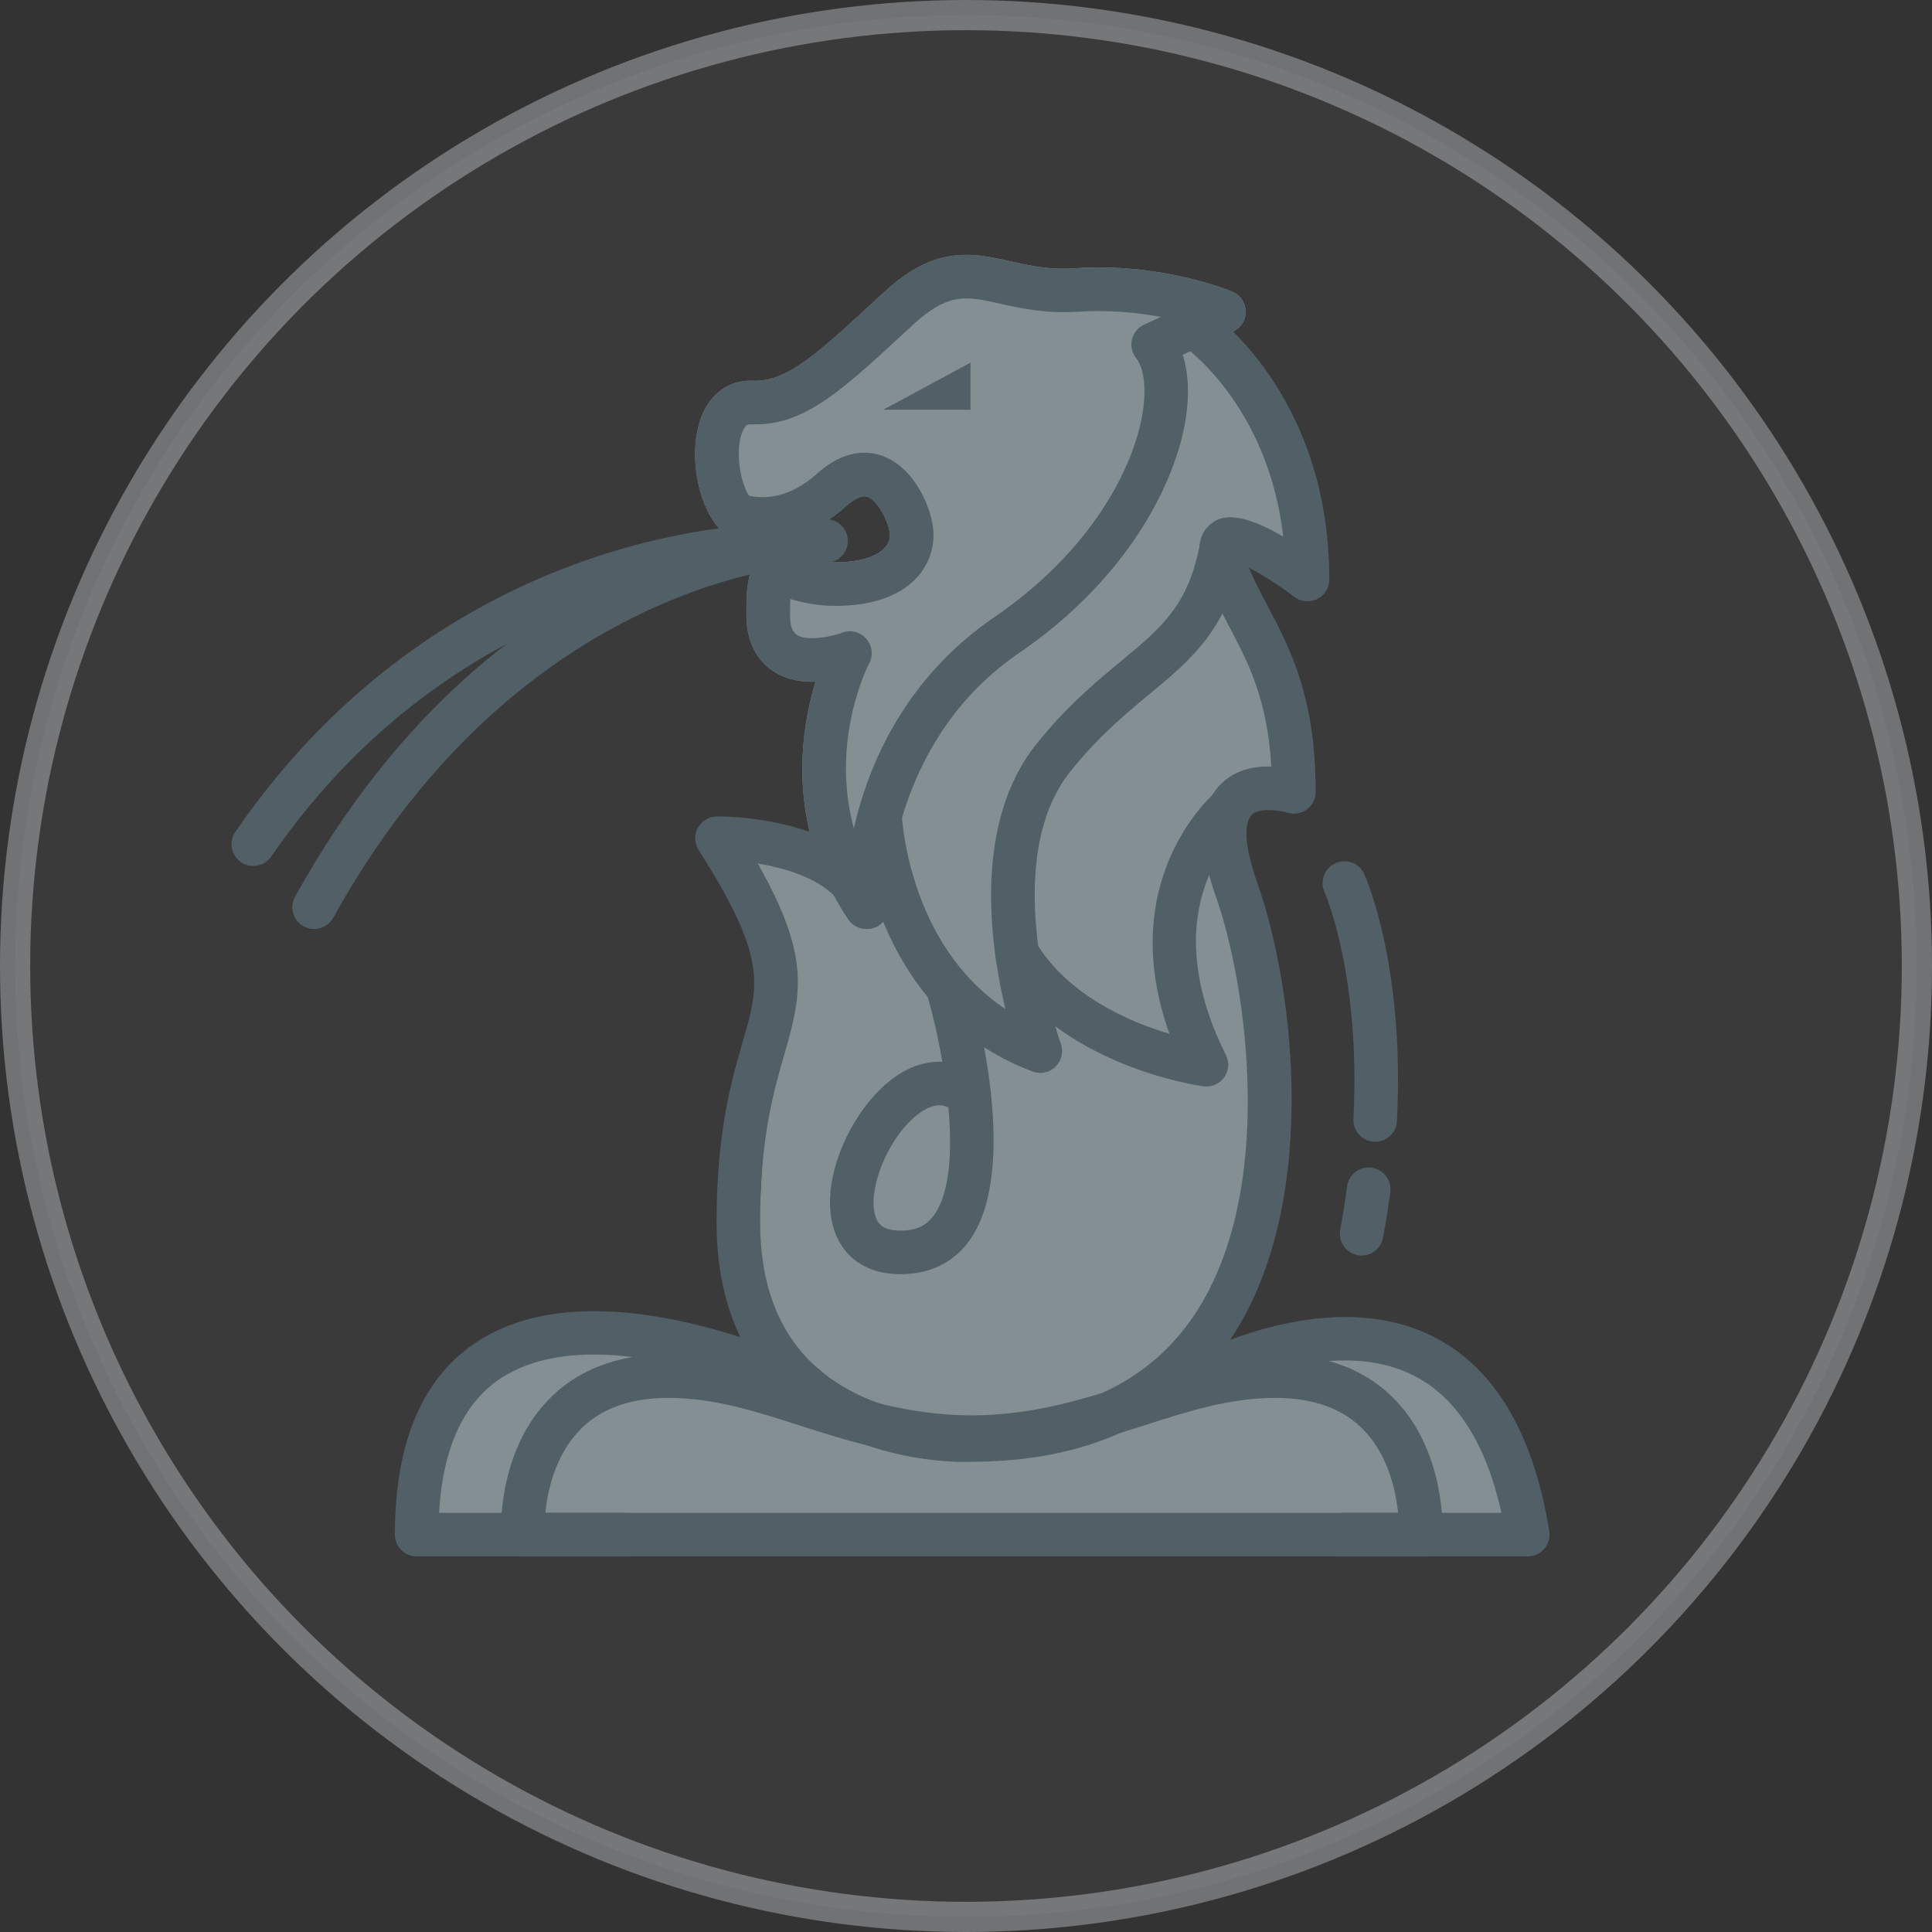 <?xml version="1.0" encoding="UTF-8"?>
<svg width="128px" height="128px" viewBox="0 0 128 128" version="1.1" xmlns="http://www.w3.org/2000/svg" xmlns:xlink="http://www.w3.org/1999/xlink">
    <rect x="0" y="0" width="128" height="128" fill="#333333" stroke="none"/>
    <!-- Generator: Sketch 53 (72520) - https://sketchapp.com -->
    <title>img-race-singapore@3x</title>
    <desc>Created with Sketch.</desc>
    <g id="Symbols" stroke="none" stroke-width="1" fill="none" fill-rule="evenodd">
        <g id="image-/-race-/-singapore">
            <g>
                <circle id="Oval" stroke-opacity="0.32" stroke="#F0F8FF" stroke-width="2" fill-opacity="0.04" fill="#F0F8FF" cx="64" cy="64" r="63"></circle>
                <g id="no" transform="translate(15, 16)">
                    <path d="M22.095,72.566 L34.836,72.891 L36.168,49.147 C34.781,43.538 33.996,40.597 33.812,40.324 C32.867,38.906 39.567,42.068 39.094,40.68 C37.514,36.038 38.24,31.759 39.031,29.162 C36.258,29.254 34.453,27.579 34.453,24.74 C34.453,22.876 34.453,20.557 36.59,20.557 C37.025,20.557 37.425,20.68 37.881,20.823 C38.501,21.015 39.269,21.253 40.351,21.253 C42.544,21.253 43.959,20.545 43.959,19.449 C43.959,18.77 43.119,16.881 42.268,16.881 C41.957,16.881 41.53,17.108 41.073,17.518 C38.936,19.425 36.873,19.826 35.513,19.826 C34.177,19.826 33.298,19.452 33.134,19.376 C32.953,19.294 32.796,19.177 32.666,19.032 C31.087,17.285 30.563,13.64 31.566,11.385 C32.18,10.011 33.331,9.223 34.723,9.223 L35.039,9.229 C37.203,9.229 39.205,7.384 42.836,4.036 L43.58,3.351 C45.435,1.646 47.115,0.885 49.02,0.885 C50.018,0.885 50.943,1.091 51.924,1.308 C53.193,1.593 54.512,1.897 56.248,1.772 C61.92,1.378 66.47,3.251 66.644,3.324 C67.168,3.544 67.518,4.055 67.529,4.629 C67.541,5.201 67.214,5.726 66.695,5.966 L65.541,6.712 C65.632,6.993 68.463,10.855 71.56,20.728 C71.914,21.857 66.346,20.479 66.695,21.749 C67.848,25.942 70.364,30.396 70.957,35.528 C71.245,38.017 65.851,36.058 66.182,38.948 C66.633,42.884 67.709,49.528 69.411,58.879 L65.296,73.789 L74.76,72.777 L82.683,76.245 L86.157,85.839 L13.093,85.839 C13.46,81.581 14.195,78.639 15.298,77.014 C16.401,75.388 18.666,73.905 22.095,72.566 Z" id="Path" fill="#838F93" fill-rule="nonzero"></path>
                    <path d="M42.448,45.549 C42.448,45.549 42.414,45.549 42.391,45.548 L42.391,45.548 C41.917,45.548 41.466,45.316 41.19,44.906 C37.086,38.748 38.004,32.536 39.031,29.162 C36.258,29.254 34.453,27.579 34.453,24.74 C34.453,22.876 34.453,20.557 36.59,20.557 C37.025,20.557 37.425,20.68 37.881,20.823 C38.501,21.015 39.269,21.253 40.351,21.253 C42.544,21.253 43.959,20.545 43.959,19.449 C43.959,18.77 43.119,16.881 42.268,16.881 C41.957,16.881 41.53,17.108 41.073,17.518 C38.936,19.425 36.873,19.826 35.513,19.826 C34.177,19.826 33.298,19.452 33.134,19.376 C32.953,19.294 32.796,19.177 32.666,19.032 C31.087,17.285 30.563,13.64 31.566,11.385 C32.18,10.011 33.331,9.223 34.723,9.223 L35.039,9.229 C37.203,9.229 39.205,7.384 42.836,4.036 L43.58,3.351 C45.435,1.646 47.115,0.885 49.02,0.885 C50.018,0.885 50.943,1.091 51.924,1.308 C53.193,1.593 54.512,1.897 56.248,1.772 C61.92,1.378 66.47,3.251 66.644,3.324 C67.168,3.544 67.518,4.055 67.529,4.629 C67.541,5.201 67.214,5.726 66.695,5.966 L63.357,7.505 C63.729,8.66 63.808,10.078 63.571,11.652 C62.923,15.99 59.681,22.367 52.526,27.256 C44.56,32.698 43.889,41.809 43.838,43.709 C43.871,43.834 43.889,43.968 43.889,44.105 C43.892,44.903 43.248,45.549 42.448,45.549 Z M41.304,25.824 C41.709,25.824 42.11,25.996 42.386,26.31 C42.781,26.757 42.865,27.4 42.595,27.93 C42.459,28.185 39.995,33.101 41.569,38.878 C42.516,34.721 44.907,28.968 50.9,24.872 C57.288,20.508 60.163,14.962 60.721,11.226 C60.952,9.673 60.783,8.362 60.27,7.722 C59.994,7.375 59.892,6.92 59.994,6.489 C60.096,6.056 60.389,5.696 60.795,5.51 L61.911,4.997 C60.389,4.714 58.5,4.515 56.442,4.653 C54.294,4.788 52.687,4.434 51.295,4.126 C50.443,3.937 49.705,3.772 49.023,3.772 C48.217,3.772 47.169,3.975 45.534,5.478 L44.795,6.16 C40.764,9.874 38.334,12.117 35.042,12.117 L34.726,12.111 C34.591,12.111 34.405,12.111 34.207,12.558 C33.688,13.728 34.004,15.848 34.613,16.836 C34.821,16.887 35.132,16.94 35.514,16.94 C36.76,16.94 37.978,16.41 39.151,15.365 C40.166,14.456 41.214,13.995 42.269,13.995 C45.229,13.995 46.847,17.599 46.847,19.45 C46.847,21.614 45.144,24.141 40.352,24.141 C39.049,24.141 38.069,23.894 37.358,23.683 C37.347,23.945 37.341,24.289 37.341,24.741 C37.341,25.906 37.702,26.281 38.829,26.281 C39.81,26.281 40.797,25.92 40.803,25.916 C40.965,25.854 41.14,25.824 41.304,25.824 Z" id="Shape" fill="#516066" fill-rule="nonzero"></path>
                    <path d="M48.909,80.857 C47.307,80.857 41.174,80.568 36.838,76.426 C33.941,73.663 32.475,69.81 32.475,64.973 C32.475,58.978 33.478,55.525 34.211,53.004 C35.315,49.191 35.823,47.451 31.284,40.308 C31.003,39.865 30.985,39.306 31.234,38.846 C31.487,38.385 31.966,38.096 32.491,38.091 C32.711,38.077 39.33,38.056 42.499,41.502 C43.034,42.089 43,43.002 42.408,43.542 C41.828,44.08 40.914,44.045 40.373,43.456 C39.184,42.162 37.03,41.512 35.203,41.21 C38.631,47.249 38.169,49.726 36.979,53.809 C36.257,56.296 35.361,59.388 35.361,64.973 C35.361,68.992 36.528,72.141 38.828,74.337 C42.882,78.208 49.151,77.965 49.23,77.964 C55.933,77.962 60.85,75.77 63.906,71.443 C69.736,63.193 67.548,49.016 65.569,43.443 C64.323,39.911 64.408,37.475 65.84,35.995 C66.816,34.982 68.101,34.755 69.229,34.782 C68.969,30.296 67.673,27.846 66.416,25.469 C65.779,24.261 65.17,23.119 64.719,21.767 C64.121,19.967 64.702,19.081 65.3,18.654 C65.689,18.371 66.743,17.615 70.019,19.556 C69.004,10.813 63.501,6.967 63.243,6.792 C62.589,6.344 62.414,5.447 62.859,4.789 C63.304,4.131 64.201,3.955 64.855,4.395 C65.193,4.621 73.07,10.038 73.07,22.393 C73.07,22.941 72.759,23.44 72.269,23.685 C71.784,23.928 71.192,23.874 70.752,23.544 C69.748,22.785 68.604,22.061 67.741,21.611 C68.091,22.455 68.519,23.269 68.97,24.117 C70.464,26.949 72.167,30.157 72.167,36.465 C72.167,36.924 71.947,37.357 71.575,37.629 C71.203,37.898 70.723,37.979 70.289,37.84 C69.754,37.679 68.406,37.492 67.91,38.002 C67.707,38.218 67.126,39.176 68.294,42.477 C70.825,49.626 72.517,64.264 66.264,73.107 C62.633,78.244 56.928,80.846 49.299,80.846 C49.27,80.852 49.129,80.857 48.909,80.857 Z" id="Path" fill="#516066"></path>
                    <path d="M44.664,68.417 C42.048,68.418 40.936,66.969 40.497,66.065 C39.149,63.299 40.666,59.079 42.91,56.596 C44.303,55.054 45.819,54.291 47.431,54.345 C47.138,52.631 46.772,51.12 46.501,50.17 C46.281,49.404 46.721,48.604 47.487,48.384 C48.243,48.167 49.054,48.606 49.274,49.372 C49.624,50.586 52.589,61.365 49.274,66.12 C48.316,67.487 46.912,68.274 45.204,68.396 C45.019,68.411 44.839,68.417 44.664,68.417 Z M47.234,57.229 C46.338,57.229 45.436,58.107 45.052,58.532 C43.371,60.386 42.419,63.431 43.09,64.802 C43.202,65.029 43.49,65.626 45.001,65.519 C45.841,65.458 46.444,65.124 46.906,64.469 C47.967,62.946 48.085,60.149 47.831,57.357 C47.78,57.344 47.724,57.328 47.668,57.307 C47.527,57.254 47.381,57.229 47.234,57.229 Z" id="Shape" fill="#516066" fill-rule="nonzero"></path>
                    <polygon id="Path" fill="#516066" points="49.298 8.026 43.52 11.145 49.298 11.145"></polygon>
                    <path d="M5.813,45.549 C5.576,45.549 5.334,45.491 5.114,45.368 C4.415,44.982 4.161,44.104 4.55,43.407 C18.205,18.739 38.66,18.399 39.72,18.399 L39.738,18.399 C40.533,18.402 41.176,19.047 41.17,19.844 C41.17,20.64 40.527,21.284 39.727,21.286 C39.536,21.286 19.938,21.577 7.078,44.805 C6.81,45.281 6.319,45.549 5.813,45.549 Z" id="Path" fill="#516066"></path>
                    <path d="M1.781,41.371 C1.499,41.371 1.217,41.289 0.964,41.118 C0.31,40.665 0.141,39.767 0.592,39.111 C14.754,18.513 35.88,18.688 36.821,18.692 C37.616,18.708 38.248,19.366 38.236,20.162 C38.219,20.95 37.577,21.579 36.787,21.579 C36.787,21.579 36.781,21.576 36.725,21.579 C35.738,21.579 15.96,21.85 2.97,40.746 C2.694,41.153 2.237,41.371 1.781,41.371 Z" id="Path" fill="#516066"></path>
                    <path d="M53.921,55.083 C53.752,55.083 53.583,55.054 53.414,54.991 C42.544,50.913 41.884,38.586 41.855,38.063 C41.822,37.267 42.442,36.596 43.237,36.559 C44.122,36.542 44.703,37.141 44.742,37.934 C44.76,38.329 45.233,46.592 51.609,50.851 C50.549,46.405 49.501,38.459 53.701,33.248 C55.731,30.734 57.625,29.164 59.3,27.778 C61.995,25.543 63.777,24.067 64.527,19.882 C64.663,19.097 65.395,18.57 66.202,18.715 C66.985,18.855 67.51,19.605 67.369,20.389 C66.438,25.614 63.98,27.647 61.139,30.001 C59.572,31.3 57.796,32.772 55.952,35.061 C51.002,41.193 55.236,53.025 55.281,53.144 C55.472,53.673 55.337,54.269 54.937,54.665 C54.665,54.938 54.293,55.083 53.921,55.083 Z" id="Path" fill="#516066"></path>
                    <path d="M64.927,55.985 C64.864,55.985 64.797,55.98 64.736,55.972 C64.346,55.919 55.179,54.613 51.159,47.923 C50.748,47.241 50.973,46.353 51.656,45.943 C52.344,45.538 53.222,45.753 53.635,46.438 C55.749,49.951 59.797,51.691 62.481,52.496 C58.771,42.126 65.514,36.486 65.593,36.427 C66.202,35.925 67.11,36.017 67.623,36.638 C68.119,37.255 68.028,38.16 67.414,38.663 L67.414,38.663 C67.16,38.873 61.246,43.952 66.219,53.896 C66.461,54.374 66.416,54.946 66.106,55.379 C65.829,55.764 65.389,55.985 64.927,55.985 Z" id="Path" fill="#516066"></path>
                    <path d="M79.129,87.115 L19.631,87.115 C18.864,87.115 18.233,86.516 18.193,85.751 C18.181,85.531 17.933,80.324 21.271,76.804 C23.205,74.763 25.888,73.727 29.254,73.727 C32.744,73.727 35.682,74.671 38.788,75.67 C41.974,76.694 45.271,77.755 49.388,77.775 C53.492,77.754 56.784,76.694 59.976,75.67 C63.082,74.671 66.014,73.727 69.51,73.727 C72.869,73.727 75.559,74.763 77.493,76.804 C80.825,80.325 80.582,85.532 80.571,85.751 C80.527,86.517 79.896,87.115 79.129,87.115 Z M21.131,84.229 L77.629,84.229 C77.477,82.772 76.975,80.45 75.385,78.776 C74.015,77.34 72.042,76.614 69.511,76.614 C66.472,76.614 63.743,77.49 60.857,78.418 C57.621,79.46 53.95,80.641 49.389,80.663 C44.811,80.641 41.14,79.46 37.904,78.418 C35.017,77.49 32.295,76.614 29.256,76.614 C26.713,76.614 24.735,77.345 23.37,78.789 C21.768,80.475 21.277,82.781 21.131,84.229 Z" id="Shape" fill="#516066" fill-rule="nonzero"></path>
                    <path d="M86.216,87.115 L74.066,87.115 C73.271,87.115 72.623,86.469 72.623,85.672 C72.623,84.875 73.271,84.229 74.066,84.229 L84.474,84.229 C83.409,79.438 81.339,76.326 78.312,74.965 C71.805,72.051 62.785,77.728 62.695,77.786 C62.029,78.209 61.132,78.019 60.699,77.343 C60.27,76.671 60.468,75.779 61.144,75.35 C61.561,75.081 71.585,68.793 79.49,72.332 C83.803,74.267 86.55,78.677 87.643,85.44 C87.71,85.859 87.592,86.285 87.316,86.607 C87.045,86.929 86.639,87.115 86.216,87.115 Z" id="Path" fill="#516066"></path>
                    <path d="M26.317,87.115 L12.605,87.115 C11.81,87.115 11.163,86.469 11.163,85.672 C11.163,79.443 13.062,75.101 16.811,72.765 C24.896,67.731 38.45,74.282 39.025,74.563 C39.741,74.914 40.035,75.778 39.685,76.493 C39.341,77.207 38.478,77.505 37.756,77.155 C37.626,77.092 25.048,71.026 18.333,75.218 C15.763,76.821 14.342,79.85 14.088,84.229 L26.317,84.229 C27.118,84.229 27.76,84.875 27.76,85.672 C27.76,86.469 27.118,87.115 26.317,87.115 Z" id="Path" fill="#516066"></path>
                    <path d="M75.216,67.181 C75.126,67.181 75.041,67.174 74.951,67.157 C74.167,67.013 73.648,66.261 73.79,65.477 C73.976,64.489 74.128,63.532 74.246,62.603 C74.353,61.811 75.075,61.254 75.87,61.363 C76.659,61.468 77.218,62.194 77.11,62.984 C76.98,63.958 76.823,64.963 76.631,65.999 C76.501,66.694 75.898,67.181 75.216,67.181 Z" id="Path" fill="#516066"></path>
                    <path d="M76.106,59.643 C76.084,59.643 76.061,59.643 76.033,59.642 C75.238,59.601 74.624,58.921 74.669,58.125 C75.159,48.574 72.774,43.154 72.752,43.101 C72.425,42.375 72.746,41.519 73.474,41.193 C74.207,40.855 75.053,41.184 75.38,41.906 C75.492,42.149 78.08,47.954 77.55,58.275 C77.511,59.044 76.874,59.643 76.106,59.643 Z" id="Path" fill="#516066"></path>
                </g>
            </g>
        </g>
    </g>
</svg>